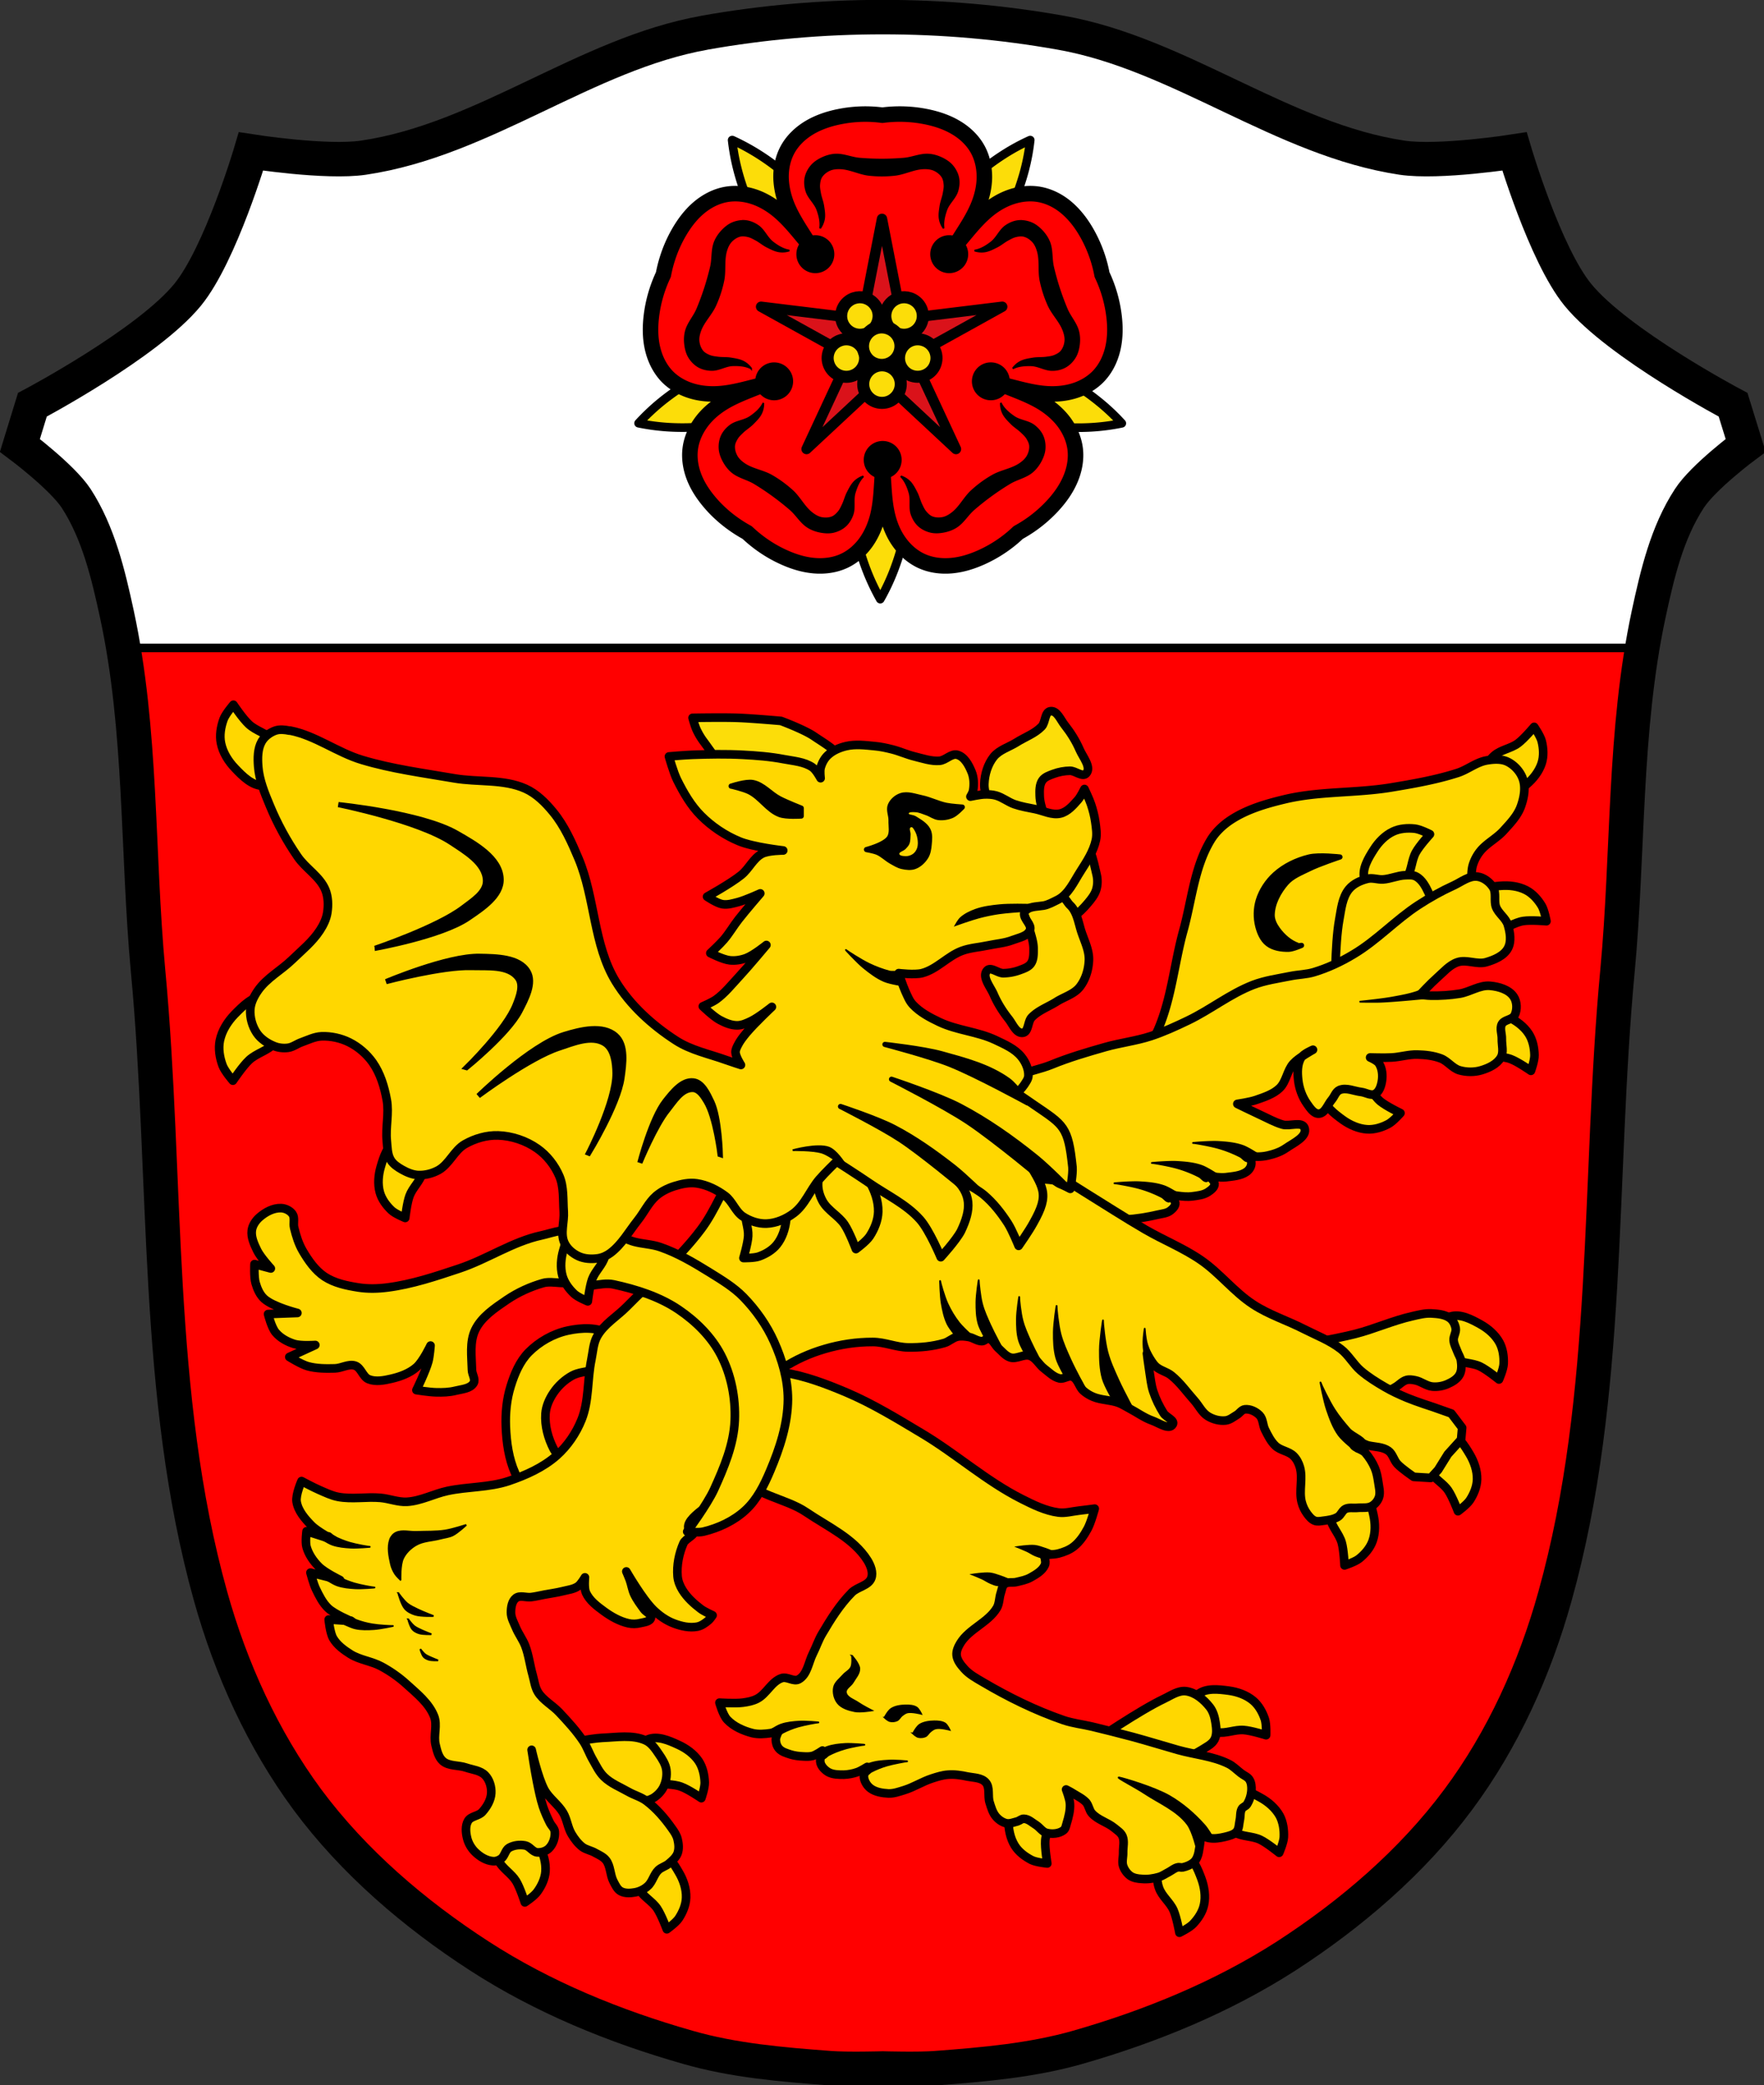 <svg width="512" height="605" xmlns="http://www.w3.org/2000/svg"><rect width="100%" height="100%" fill="#333333" stroke="none"/><g transform="matrix(.5 0 0 .5 0 0)"><path d="M512 9.98s-69.6 1.53-103 9.06c-68.5 15.3-128 62.2-198 72.5-21.6 3.22-65.3-3.62-65.3-3.62s-17.6 59.7-36.8 83.2c-23.3 28.5-90.1 63.8-90.1 63.8l-7.25 23.6s24.5 18.3 32.7 30.8c12.9 19.9 18.6 44 23.6 67.1 14.6 67.6 11.7 138 18.1 207 11.4 121 3.6 246 36.3 363 11.7 41.9 30.3 82.9 56.2 118 26.8 36.1 62.1 66.3 99.8 90.7 36.9 23.9 78.5 40.9 121 53 26.7 7.7 54.7 10 82.3 12.1 10.3.8 30.9.2 30.9.2s20.6.6 30.9-.2c27.7-2.1 55.7-4.5 82.3-12.1 42.2-12.1 83.8-29.1 121-53 37.7-24.4 73-54.6 99.8-90.7 26-34.9 44.5-75.9 56.2-118 32.7-117 24.9-242 36.3-363 6.47-68.9 3.53-139 18.1-207 5-23.2 10.6-47.2 23.6-67.1 8.15-12.6 32.7-30.8 32.7-30.8l-7.3-23.6s-66.8-35.3-90.1-63.8c-19.2-23.5-36.8-83.2-36.8-83.2s-43.7 6.84-65.3 3.62c-69.4-10.4-129-57.2-198-72.5-33.8-7.54-103-9.06-103-9.06" fill="#fff"/><g stroke="#000" stroke-linecap="round" stroke-linejoin="round"><path d="M425 81.3c.65 5.85 1.73 11.7 3.24 17.5 4.35 16.7 12.1 32.5 20.6 47.8 5.88 10.7 12.1 21.2 18.7 31.5l36.5-26.5c-7.79-9.42-15.9-18.6-24.2-27.5-12-12.8-24.6-25.1-39.1-34.3-5.04-3.22-10.3-6.07-15.6-8.5zm173 0c-5.37 2.43-10.6 5.27-15.6 8.5-14.5 9.28-27.2 21.6-39.1 34.3-8.35 8.89-16.4 18.1-24.2 27.5l36.5 26.5c6.55-10.3 12.8-20.8 18.6-31.5 8.43-15.3 16.2-31.2 20.6-47.8 1.51-5.78 2.6-11.6 3.25-17.5zm-136 111c-11.4 4.5-22.6 9.35-33.6 14.5-15.8 7.45-31.4 15.7-44.8 26.6a126.56 126.56 0 0 0-12.9 12.2c5.77 1.19 11.7 1.97 17.6 2.32 17.2 1.01 34.7-1.5 51.8-4.78 12-2.29 23.9-4.95 35.8-7.99l-6.98-21.5zm98 0-13.9 42.9c11.8 3.04 23.8 5.7 35.7 7.99 17.2 3.28 34.7 5.79 51.8 4.78 5.97-.35 11.9-1.13 17.6-2.32-3.97-4.35-8.29-8.45-12.9-12.2-13.3-10.9-28.9-19.2-44.8-26.6-11-5.19-22.2-10-33.6-14.5zm-71.6 52c.77 12.2 1.92 24.4 3.44 36.5 2.19 17.4 5.21 34.8 11.5 50.8 2.18 5.57 4.74 10.9 7.65 16.1 2.92-5.12 5.48-10.5 7.66-16.1 6.26-16 9.28-33.4 11.5-50.8 1.52-12.1 2.67-24.3 3.44-36.5h-22.6z" fill="#fcdd09" stroke-width="5"/><path d="M503 66.2c-5.31-.04-10.6.472-15.8 1.52-6 1.21-11.9 3.15-17.2 6.27-5.26 3.12-9.88 7.46-12.8 12.8-2.65 4.86-3.86 10.4-3.81 16 .1 5.54 1.32 11 3.38 16.2 3.3 8.21 8.52 15.5 13.1 23-5.79-6.72-11.1-13.9-17.9-19.6-4.24-3.54-9.07-6.45-14.3-8.2-5.25-1.75-10.9-2.33-16.4-1.31-6.01 1.13-11.6 4.17-16.2 8.21-4.6 4.04-8.26 9.05-11.3 14.4a76.315 76.315 0 0 0-6.34 14.6c-.97 3.03-1.74 6.13-2.33 9.26-3.65 7.68-6.03 16-7.01 24.4-.7 6.07-.68 12.3.66 18.2 1.34 5.97 4.05 11.7 8.25 16.2 3.8 4.02 8.74 6.89 14 8.56 5.28 1.67 10.9 2.15 16.4 1.78 8.81-.6 17.3-3.32 25.9-5.34-8.16 3.41-16.6 6.2-24.1 10.9-4.69 2.94-8.94 6.63-12.2 11.1s-5.59 9.67-6.3 15.2c-.79 6.07.39 12.3 2.81 17.9s6.05 10.6 10.2 15.2c3.6 3.91 7.6 7.45 11.9 10.5 2.6 1.86 5.3 3.55 8.1 5.08 6.17 5.84 13.3 10.7 21 14.2 5.56 2.55 11.5 4.45 17.6 5.01 6.09.57 12.4-.23 17.9-2.85 5-2.37 9.26-6.18 12.5-10.7 3.21-4.5 5.41-9.69 6.76-15 2.16-8.6 2.19-17.5 2.93-26.4.74 8.85.77 17.8 2.94 26.4 1.35 5.36 3.54 10.6 6.76 15 3.21 4.5 7.47 8.31 12.5 10.7 5.53 2.62 11.8 3.42 17.9 2.85 6.09-.56 12-2.46 17.6-5.01 7.73-3.54 14.9-8.36 21-14.2 2.8-1.53 5.51-3.22 8.1-5.08 4.32-3.09 8.32-6.63 11.9-10.5 4.14-4.5 7.77-9.53 10.2-15.2 2.43-5.62 3.6-11.8 2.82-17.9-.71-5.49-3.02-10.7-6.3-15.2-3.29-4.45-7.55-8.14-12.2-11.1-7.48-4.7-15.9-7.49-24.1-10.9 8.61 2.02 17.1 4.74 25.9 5.34 5.52.37 11.1-.11 16.4-1.78s10.2-4.54 14-8.56c4.2-4.45 6.91-10.2 8.25-16.2 1.34-5.96 1.37-12.2.66-18.2a77.72 77.72 0 0 0-7.01-24.4c-.58-3.13-1.36-6.23-2.32-9.26a78.159 78.159 0 0 0-6.34-14.6c-3-5.33-6.67-10.3-11.3-14.4s-10.2-7.08-16.2-8.21c-5.44-1.02-11.1-.44-16.4 1.31-5.25 1.75-10.1 4.66-14.3 8.2-6.79 5.68-12.1 12.9-17.9 19.6 4.6-7.58 9.82-14.8 13.1-23 2.06-5.14 3.33-10.6 3.38-16.2 0-5.53-1.16-11.1-3.82-16-2.92-5.37-7.54-9.72-12.8-12.8-5.26-3.12-11.2-5.06-17.2-6.27a77.825 77.825 0 0 0-25.4-.869 77.244 77.244 0 0 0-9.53-.652zm.24 122a46.21 46.21 0 0 0 9.29 3.68c3.23-.88 6.34-2.13 9.3-3.68-.57 3.29-.79 6.64-.63 9.98a46.07 46.07 0 0 0 6.37 7.7c-3.3.48-6.56 1.3-9.68 2.48a46.236 46.236 0 0 0-5.36 8.45c-1.48-3-3.27-5.84-5.36-8.45-3.12-1.18-6.37-2-9.68-2.48a46.07 46.07 0 0 0 6.37-7.7c.16-3.34-.1-6.69-.62-9.98z" fill="red" stroke-width="9"/><path d="m512 127-10.7 54.8 10.7 9.87 10.7-9.87zm-70.2 51 48.9 27.1 12.7-7.12-6.07-13.2zm140 0-55.5 6.78-6.07 13.2 12.7 7.12zm-75.6 30.2-14.4 1.69-23.6 50.7 40.9-38.1zm10.7 0-2.85 14.3 40.9 38.1-23.6-50.7z" fill="#da121a" stroke-width="6"/></g><path d="M71.5 376c10.4 61.6 8.59 125 14.4 187 11.4 121 3.6 246 36.3 363 11.7 41.9 30.3 82.9 56.2 118 26.8 36 62.1 66.2 99.8 90.6 36.8 24 78.5 40.9 121 53 26.7 7.7 54.7 10 82.3 12.1 10.3.8 30.9.2 30.9.2s20.6.6 30.9-.2c27.7-2.1 55.7-4.4 82.3-12.1 42.2-12.1 83.8-29 121-53 37.7-24.4 73-54.6 99.8-90.6 26-35 44.5-76 56.2-118 32.7-117 24.9-242 36.3-363 5.85-62.3 3.98-126 14.4-187h-881z" fill="red" stroke="#000" stroke-linejoin="round" stroke-width="5"/><path d="M409 19c-69.1 12.3-128 62.2-198 72.5-21.6 3.22-65.3-3.62-65.3-3.62s-17.6 59.7-36.8 83.2c-23.3 28.5-90.1 63.8-90.1 63.8l-7.25 23.6s24.5 18.3 32.7 30.8c12.9 19.9 18.6 44 23.6 67.1 14.6 67.6 11.7 138 18.1 207 11.4 121 3.6 246 36.3 363 11.7 41.9 30.3 82.9 56.2 118 26.8 36.1 62.1 66.3 99.8 90.7 36.9 23.9 78.5 40.9 121 53 26.7 7.7 54.7 10 82.3 12.1 10.3.8 30.9.2 30.9.2s20.6.6 30.9-.2c27.7-2.1 55.7-4.5 82.3-12.1 42.2-12.1 83.8-29.1 121-53 37.7-24.4 73-54.6 99.8-90.7 26-34.9 44.5-75.9 56.2-118 32.7-117 24.9-242 36.3-363 6.47-68.9 3.53-139 18.1-207 5-23.2 10.6-47.2 23.6-67.1 8.15-12.6 32.7-30.8 32.7-30.8l-7.3-23.6s-66.8-35.3-90.1-63.8c-19.2-23.5-36.8-83.2-36.8-83.2s-43.7 6.84-65.3 3.62c-69.4-10.4-129-60.3-198-72.5-67.8-12.1-139-12.1-207 0z" fill="none" stroke="#000" stroke-width="20"/><g fill="gold" stroke="#000" stroke-linejoin="round" stroke-width="5"><path d="M870 463c5.91.71 11.6-3.88 16.1-7.71 3.89-3.27 7.3-7.57 8.85-12.4 1.31-4.07 1.04-8.67 0-12.8-.76-3.03-4.38-8.28-4.38-8.28s-5.79 6.91-9.39 9.56c-4.17 3.08-9.95 3.69-13.8 7.13-2.19 1.94-4.05 4.47-4.96 7.26-1.12 3.43-1.84 7.54-.34 10.8 1.41 3.1 4.54 6.04 7.92 6.44zM854 520c3.68-4.68 10.9-5.43 16.9-5.94 5.06-.44 10.5.19 15 2.52 3.8 1.96 6.86 5.4 9.06 9.07 1.61 2.68 2.75 8.95 2.75 8.95s-8.98-.8-13.4-.13c-5.14.77-9.65 4.42-14.8 4.74-2.93.18-6.03-.3-8.64-1.63-3.22-1.64-6.64-4.04-7.9-7.42-1.19-3.19-1.06-7.48 1.05-10.2zM858 587c5.52-2.23 12.2.72 17.6 3.22 4.61 2.14 9.03 5.39 11.8 9.66 2.32 3.59 3.27 8.1 3.36 12.4.1 3.12-2.06 9.14-2.06 9.14s-7.4-5.16-11.6-6.77c-4.84-1.88-10.6-.96-15.2-3.26-2.63-1.29-5.08-3.25-6.69-5.71-1.98-3.02-3.75-6.8-3.17-10.4.55-3.36 2.8-7.02 5.96-8.29zM768 636c.76 5.91 6.59 10.3 11.4 13.8 4.12 2.97 9.13 5.23 14.2 5.55 4.26.27 8.66-1.12 12.4-3.13 2.76-1.47 6.96-6.27 6.96-6.27s-8.12-3.92-11.6-6.76c-4.01-3.3-6.01-8.74-10.3-11.7-2.41-1.65-5.32-2.83-8.25-3.03-3.6-.24-7.77.1-10.6 2.32-2.66 2.13-4.74 5.88-4.3 9.25zM842 764c5.67-1.82 12.1 1.59 17.3 4.48 4.44 2.46 8.62 6.03 11.1 10.5 2.05 3.74 2.67 8.31 2.46 12.6-.16 3.12-2.71 8.97-2.71 8.97s-7.01-5.68-11-7.59c-4.69-2.22-10.5-1.71-15-4.34-2.53-1.48-4.84-3.61-6.26-6.18-1.76-3.15-3.26-7.05-2.42-10.6.79-3.31 3.3-6.8 6.53-7.84zm-1.55 67.3c5.81 1.28 9.64 7.47 12.7 12.6 2.6 4.36 4.41 9.55 4.29 14.6-.11 4.27-1.88 8.53-4.21 12.1-1.71 2.62-6.86 6.38-6.86 6.38s-3.2-8.43-5.72-12.1c-2.93-4.28-8.18-6.75-10.7-11.3-1.43-2.55-2.35-5.56-2.29-8.49.1-3.61.74-7.73 3.23-10.3 2.35-2.46 6.28-4.21 9.6-3.48zm-51.3 31.9c5.12 3.03 6.83 10.1 8.13 15.9 1.11 4.96 1.21 10.4-.5 15.2-1.43 4.02-4.44 7.52-7.78 10.2-2.44 1.95-8.51 3.92-8.51 3.92s-.4-9.01-1.64-13.3c-1.45-4.98-5.67-8.97-6.68-14.1-.56-2.87-.5-6.01.47-8.78 1.2-3.4 3.12-7.11 6.3-8.81 3-1.61 7.28-2.04 10.2-.31zM590 1039c-4.38 4-4.57 11.3-4.62 17.2 0 5.1 1.01 10.5 3.68 14.8 2.25 3.7 5.92 6.4 9.74 8.4 2.8 1.4 9.15 2 9.15 2s-1.5-8.9-1.18-13.3c.37-5.2 3.66-10 3.58-15.2-.1-2.9-.77-6-2.3-8.5-1.88-3.1-4.54-6.3-8.01-7.3-3.27-.9-7.54-.4-10 1.9zm97.2 36.5c5.48 2.4 8.11 9.1 10.2 14.7 1.76 4.8 2.59 10.2 1.53 15.2-.89 4.2-3.41 8-6.36 11.1-2.16 2.3-7.91 5.1-7.91 5.1s-1.6-8.9-3.4-13c-2.1-4.8-6.81-8.1-8.48-13.1-.94-2.7-1.29-5.9-.7-8.7.73-3.6 2.15-7.5 5.08-9.6 2.76-2 6.94-3 10.1-1.7zm27.2-36.8c5.67-1.8 12.1 1.6 17.3 4.5 4.44 2.4 8.62 6 11.1 10.4 2.05 3.8 2.67 8.4 2.46 12.6-.16 3.1-2.71 9-2.71 9s-7.01-5.7-11-7.6c-4.69-2.2-10.5-1.7-15-4.3-2.53-1.5-4.84-3.6-6.26-6.2-1.76-3.2-3.26-7.1-2.42-10.6.79-3.3 3.3-6.8 6.53-7.8zm-18.9-55.5c4.62-3.75 11.8-2.89 17.8-2.09 5.03.68 10.2 2.5 14.1 5.76 3.28 2.75 5.51 6.78 6.85 10.8.98 3 .72 9.3.72 9.3s-8.59-2.7-13-3c-5.18-.4-10.4 2.2-15.5 1.3-2.89-.4-5.81-1.6-8.07-3.5-2.78-2.27-5.59-5.36-6.07-8.94-.46-3.37.61-7.53 3.25-9.67zM301 1058c5.74 1.6 9.26 8 12.1 13.2 2.38 4.5 3.93 9.8 3.55 14.9-.32 4.2-2.3 8.4-4.81 11.8-1.83 2.6-7.17 6.1-7.17 6.1s-2.77-8.6-5.1-12.4c-2.72-4.4-7.84-7.2-10.2-11.8-1.31-2.6-2.08-5.7-1.87-8.6.25-3.6 1.12-7.7 3.74-10.2 2.47-2.3 6.48-3.9 9.76-3zm75.1-48.6c5.5-2.3 12.2.6 17.6 3.1 4.63 2.1 9.08 5.3 11.9 9.5 2.36 3.6 3.35 8.1 3.49 12.4.1 3.1-1.97 9.1-1.97 9.1s-7.45-5.1-11.6-6.6c-4.85-1.9-10.6-.9-15.2-3.1-2.64-1.3-5.11-3.3-6.75-5.7-2.01-3-3.82-6.8-3.27-10.3.52-3.4 2.74-7.1 5.88-8.4zm5.41 64.5c5.81 1.3 9.59 7.5 12.6 12.7 2.57 4.3 4.34 9.5 4.18 14.6-.14 4.3-1.93 8.5-4.29 12.1-1.73 2.6-6.91 6.3-6.91 6.3s-3.13-8.4-5.63-12.1c-2.9-4.3-8.14-6.8-10.6-11.4-1.42-2.5-2.32-5.6-2.24-8.5.1-3.6.79-7.7 3.31-10.3 2.37-2.5 6.3-4.2 9.62-3.4z"/><path d="M636 1010s25.5-17.4 39.4-24c4.19-1.97 8.53-5.15 13.1-4.57 5.44.7 10.3 4.84 13.7 9.14 2.02 2.55 2.95 5.92 3.43 9.14.49 3.2.92 6.8-.57 9.7-1.51 2.9-4.91 4.4-7.7 6.2-3.84 2.4-8.02 4.3-12.3 5.8-5.91 2.1-12 5-18.3 4.6-5.11-.4-9.7-3.4-14.3-5.7-5.79-3-16.6-10.3-16.6-10.3z"/><path d="M429 855c7.69 13 26.7 14.1 39.1 22.6 12.4 8.41 27.4 15.1 35.4 27.8 1.9 3.05 3.53 7.18 2.25 10.5-1.66 4.36-8 4.97-11.3 8.28-6.96 7.02-12.3 15.6-17.3 24.1-2.1 3.58-3.39 7.59-5.27 11.3-2.59 5.1-3.24 12.3-8.27 15-2.88 1.55-6.67-1.76-9.79-.75-5.93 1.91-8.78 9.14-14.3 12-2.54 1.32-5.45 1.87-8.28 2.25-4.48.6-13.6 0-13.6 0s2.01 7.22 4.49 9.85c3.8 4.05 9.31 6.45 14.7 7.85 3.41.8 7.06.5 10.5 0 1.69-.3 4.89-1.5 4.89-1.5s-1.88 3.4-1.88 5.2c0 1.9.64 3.9 1.88 5.3 1.67 1.9 4.37 2.6 6.77 3.4 2.3.7 4.74 1 7.15 1.1 1.88.1 3.83.2 5.64-.3 2.05-.6 5.65-3.1 5.65-3.1s-1.79 4.9-1.13 7.2c.63 2.2 2.5 4.1 4.51 5.3 2.66 1.5 5.98 1.5 9.03 1.5 2.69-.1 5.38-.6 7.91-1.5 2.01-.7 5.64-3 5.64-3s-2.12 3.9-1.88 6c.28 2.4 1.8 4.9 3.76 6.4 2.89 2.2 6.89 2.8 10.5 3 3.07.1 6.09-1 9.03-1.9 5.58-1.7 10.6-5 16.2-6.8 3.07-1 6.19-2 9.41-2.2 3.77-.3 7.59.3 11.3 1.1 3.61.7 8.09.6 10.5 3.4 2.63 2.9 1.06 7.9 2.26 11.6.92 2.9 1.76 6 3.76 8.3 1.56 1.8 3.7 3.3 6.02 3.8 2.13.4 4.32-.6 6.4-1.1 1.3-.4 2.41-1.6 3.76-1.5 2.69.1 4.87 2.3 7.15 3.7 2.12 1.4 3.59 3.9 6.02 4.5 3.2.8 7.15.5 9.78-1.5 1.21-.9 1.44-2.7 1.88-4.1 1.11-3.7 2.08-7.5 1.88-11.3-.14-2.9-2.25-8.3-2.25-8.3s2.8 1.4 4.13 2.3c2.61 1.6 5.5 3 7.53 5.2 1.6 1.9 1.76 4.7 3.39 6.4 3.43 3.8 8.84 5.1 12.8 8.3 1.79 1.5 3.96 2.8 4.89 4.9 1.26 2.9.31 6.3.37 9.4.1 2.6-.81 5.4 0 7.9.73 2.2 2.22 4.3 4.14 5.7 1.93 1.3 4.44 1.7 6.78 1.8 3.27.3 6.63-.2 9.78-1.1 2.15-.6 4.03-2 6.02-3 1.64-.9 3.09-2.2 4.89-2.6.97-.3 2.03.2 3.01 0 2.14-.5 4.3-1.3 6.02-2.7.98-.7 1.72-1.8 2.26-3 .92-2 1.13-4.2 1.5-6.4.39-2.2.75-6.7.75-6.7s3.16 1.6 4.89 1.8c2.99.5 6.11 0 9.03-.7 2.4-.6 5.16-1.2 6.78-3 1.53-1.8 1.36-4.5 1.88-6.8.47-2.1.1-4.5 1.13-6.4.65-1.2 2.27-1.5 3.01-2.6 1.58-2.5 2.45-5.4 2.63-8.3.12-2-.1-4.3-1.13-6-1.08-1.8-3.25-2.5-4.89-3.8-2.5-1.9-4.71-4.3-7.53-5.6-8.99-4.4-19.3-5.2-29-7.9-8.79-2.5-17.5-5.2-26.3-7.6-7.87-2.1-15.8-4.1-23.7-6-5.5-1.3-11.2-1.9-16.6-3.74-16.4-5.66-32.1-13.4-47-22.2-3.72-2.19-7.64-4.32-10.5-7.53-2.03-2.25-4.19-4.88-4.51-7.9-.27-2.48.94-5.02 2.25-7.15 5.14-8.29 16.1-11.9 21.1-20.3 1.51-2.58 1.3-5.84 2.26-8.66.62-1.8.76-4.09 2.26-5.26 1.8-1.42 4.55-.6 6.77-1.13 2.82-.68 5.75-1.22 8.28-2.64 3.18-1.78 6.76-3.83 8.27-7.15.58-1.25.27-2.78 0-4.14-.12-.66-.75-1.88-.75-1.88s5.86 0 8.66-.75c3.2-.84 6.43-2.08 9.03-4.14 3.36-2.66 5.84-6.39 7.9-10.2 1.98-3.61 4.14-11.7 4.14-11.7s-6.01.8-9.03 1.13c-4.01.44-8.04 1.65-12 1.13-7.56-.99-14.6-4.48-21.4-7.9-20.6-10.4-38.1-26.2-57.9-38-14.2-8.5-28.4-17.2-43.6-23.7-11.9-5.04-24.1-9.69-36.9-11.7-7.31-1.13-16.6-4.83-22.2 0-7.1 6.13-3.56 18.5-4.14 27.8-.62 10.1-4.44 21.7.75 30.5z"/></g><g stroke="#000"><path d="M613 901c-.85 0-4.12-1.59-6.23-2.26-2.05-.65-4.08-1.49-6.23-1.7-3.29-.32-9.9.71-9.9.71s3.81 1.52 5.66 2.4c1.64.78 3.12 1.89 4.81 2.55 1.36.53 2.78 1.09 4.25 1.13 1.68.1 3.4-.34 4.95-.99 1-.42 2.69-1.84 2.69-1.84zM587 917c-.85 0-4.12-1.59-6.23-2.26-2.05-.65-4.08-1.49-6.23-1.7-3.29-.32-9.9.71-9.9.71s3.81 1.52 5.66 2.4c1.64.78 3.13 1.86 4.81 2.55 1.37.56 2.77 1.22 4.25 1.27 1.69.1 3.4-.45 4.95-1.13.99-.43 2.69-1.84 2.69-1.84zM695 1074s-2.4-11-5.71-15.4c-6.14-8.1-16.2-12.2-24.7-17.8-4.88-3.3-17.3-9.7-15-9.3 2.29.4 20.1 5.6 29.1 10.7 7.65 4.4 14.5 10.3 20.4 16.9 1.93 2.1 4.85 7.1 4.85 7.1l-3.14-.3c-1-.1-2.19-.9-3-.3-1.16.9-.39 2.9-.85 4.3-.49 1.4-2 4.1-2 4.1zM530 1006s2.06-3.9 3.83-5.1c2.43-1.54 5.57-1.91 8.48-1.98 2.12 0 4.46.1 6.25 1.21 1.26.77 2.62 3.67 2.62 3.67s-5.28-1.4-7.87-.8c-1.2.2-2.24 1-3.22 1.8-1.06.8-1.62 2.2-2.83 2.8-1.28.6-2.86.7-4.24.4-1.17-.3-3.03-2-3.03-2zm-16.5-9.27s2.06-3.89 3.83-5.04c2.43-1.58 5.57-1.95 8.48-2.02 2.12 0 4.46.1 6.25 1.21 1.26.81 2.62 3.63 2.62 3.63s-5.28-1.34-7.87-.8c-1.2.25-2.24 1.07-3.22 1.81-1.06.81-1.62 2.26-2.83 2.83-1.28.6-2.86.75-4.24.4-1.17-.29-3.03-2.02-3.03-2.02zm-18.9-35.8s.45 4.5-.45 6.47c-.91 2.01-3.24 3.02-4.68 4.68-1.95 2.25-4.76 4.22-5.35 7.14-.63 3.07.25 6.71 2.23 9.14 2.28 2.81 6.26 3.96 9.81 4.68 3.21.65 9.81-.44 9.81-.44s-5.35-2.75-7.81-4.46c-2.55-1.79-6.72-2.94-7.13-6.02-.31-2.33 2.84-3.76 4.01-5.8 1.48-2.56 3.91-5.07 3.79-8.03-.12-2.83-4.24-7.36-4.24-7.36zm2.2 67.1s5.13-3.6 8.04-4.6c3.41-1.2 7.1-1.5 10.7-1.7 3.68-.3 11.8.4 11 .4s-7.87 1.3-11.7 2.4c-3.09.9-6.12 2.1-8.99 3.6-1.11.6-1.9 2-3.15 2.1-.92 0-1.51-1.1-2.37-1.5-1.15-.4-3.62-.7-3.62-.7zm-24.8-9.7s5.13-3.5 8.04-4.5c3.41-1.2 7.1-1.6 10.7-1.8 3.68-.2 11.8.5 11 .5s-7.87 1.2-11.7 2.4c-3.09.9-6.12 2.1-8.99 3.6-1.11.6-1.9 2-3.15 2-.92.1-1.51-1-2.37-1.4-1.15-.4-3.62-.8-3.62-.8zm-26.7-12.9s5.13-3.6 8.04-4.6c3.41-1.21 7.1-1.53 10.7-1.75 3.68-.21 11.8.48 11 .48s-7.87 1.27-11.7 2.37c-3.09.9-6.12 2.1-8.99 3.6-1.11.6-1.9 2-3.15 2.1-.92 0-1.51-1.1-2.37-1.5-1.15-.4-3.62-.7-3.62-.7z"/></g><g fill="gold" stroke="#000" stroke-width="5"><path d="M335 856c-2.12-6.43-10.4-9.12-13.6-15.1-3.23-6.22-5.23-13.5-4.74-20.5.31-4.38 2.26-8.67 4.74-12.3 2.72-3.99 6.48-7.45 10.7-9.78 3.53-1.93 7.77-2.13 11.7-3.15 3.35-.87 7.58-.13 10.1-2.52 3.17-3.03 4.46-8.28 3.78-12.6-.37-2.39-2.01-4.78-4.1-5.99-6.93-4.02-16.1-3.6-24-1.89-8.46 1.84-16.6 6.44-22.7 12.6-5.18 5.27-8.2 12.5-10.4 19.6-2.38 7.57-3.15 15.7-2.84 23.6.36 9.11 1.67 18.5 5.36 26.8 2.44 5.49 5.36 11.8 10.7 14.5 7.13 3.6 18.1 5.38 24 0 3.29-2.98 2.65-9.03 1.27-13.2z" stroke-linejoin="round"/><path d="M655 625s13.1-17.8 17.4-27.9c7.7-18 9.3-38.1 14.5-56.9 4.89-17.6 6.38-36.8 15.8-52.5 2.93-4.9 7.33-9.01 12.1-12.1 9.19-5.96 20-9.14 30.7-11.7 20.1-4.88 41.3-3.51 61.8-6.87 13-2.15 26.2-4.44 38.8-8.48 5.86-1.88 10.9-6.23 17-7.27 3.99-.68 8.49-.98 12.1.81 4.02 1.98 7.47 5.84 8.89 10.1 1.67 4.99.58 10.8-1.22 15.8-1.97 5.44-6.21 9.84-10.1 14.1-4.08 4.53-9.95 7.32-13.7 12.1a24.228 24.228 0 0 0-4.04 7.67c-1.39 4.53-.35 9.57-1.61 14.1-2.17 7.84-5.22 15.7-10.1 22.2-5.44 7.26-12.8 13.1-20.6 17.8-10.6 6.45-23.3 8.86-34.7 13.7-13.8 5.85-26.8 13.4-40.8 18.6-17.4 6.48-36.2 8.72-53.3 15.8-14.3 5.85-40.8 21.8-40.8 21.8z"/><path d="M792 510c-1.49-5.77 2.29-12 5.49-17 2.71-4.29 6.52-8.25 11.1-10.4 3.85-1.84 8.45-2.18 12.7-1.72 3.11.34 8.79 3.24 8.79 3.24s-6.08 6.66-8.22 10.6c-2.5 4.55-2.33 10.4-5.22 14.7-1.63 2.43-3.89 4.61-6.53 5.88-3.25 1.57-7.23 2.84-10.7 1.79-3.26-.98-6.59-3.69-7.44-6.98z" stroke-linejoin="round"/><path d="M775 577s-.19-29 2.42-43.2c1.12-6.11 1.72-13 5.65-17.8 2.64-3.22 6.86-5.11 10.9-6.06 2.88-.68 5.93.61 8.88.41 4.37-.31 8.55-2.29 12.9-2.43 2.17-.1 4.57-.27 6.46.81 3.25 1.86 5.28 5.5 6.86 8.89 2.64 5.61 5.57 12.2 4.04 18.2-2.32 9.15-11.1 15.6-18.6 21.4-11.7 9.04-39.6 19.8-39.6 19.8z" stroke-linejoin="round"/><path d="M576 635c5.71-11.4 22.4-12.3 34.3-17.1 10.2-4.19 20.8-7.28 31.4-10.3 8.66-2.45 17.7-3.48 26.3-6.28 7.46-2.45 14.6-5.73 21.7-9.14 12.9-6.21 24.3-15.4 37.7-20.6 6.94-2.66 14.4-3.67 21.7-5.14 4.54-.92 9.28-.94 13.7-2.29 7.99-2.42 15.7-6.02 22.8-10.3 13.6-8.05 24.5-20 37.7-28.6 6.57-4.28 13.4-8.13 20.6-11.4 4.43-2.05 8.86-5.73 13.7-5.14 3.67.45 7.18 3.15 9.14 6.28 2.04 3.27.33 7.83 1.71 11.4 1.49 3.84 5.66 6.34 6.86 10.3 1.32 4.37 2.2 9.7 0 13.7-2.39 4.35-7.8 6.6-12.6 7.99-5.3 1.55-11.3-1.76-16.6 0-4.76 1.61-8.21 5.83-12 9.14-3.45 3.01-9.71 9.71-9.71 9.71s4.18.55 6.28.57c5.53.1 11.1-.26 16.6-1.14 6.02-.98 11.6-5.11 17.7-4.57 5.01.44 10.9 2.12 13.7 6.28 2.03 3 2.16 7.6.57 10.8-1.33 2.71-6.03 2.48-7.43 5.14-1.32 2.53.1 5.72 0 8.57-.1 3.62 1.24 7.72-.57 10.8-2.27 3.94-7.07 6.14-11.4 7.43-4.02 1.19-8.54 1.16-12.6 0-4.11-1.19-6.85-5.33-10.8-6.86-4.33-1.65-9.08-2.16-13.7-2.28-4.98-.13-9.87 1.43-14.8 1.71-4.18.24-12.6 0-12.6 0s4.02 1.7 5.14 3.43c1.88 2.92 2.28 6.85 1.71 10.3-.46 2.77-1.49 6.16-4 7.43-2.4 1.21-5.32-.83-7.99-1.15-4.18-.48-8.7-2.79-12.6-1.14-2.24.96-2.97 3.87-4.57 5.71-2.37 2.76-3.79 7.77-7.42 8-2.97.19-5.13-3.29-6.86-5.71-2.82-3.98-4.58-8.86-5.14-13.7-.5-4.39-.61-9.39 1.72-13.1 1.45-2.33 6.85-4.57 6.85-4.57s-8.3 4.55-11.4 8c-3.66 4.04-4.05 10.5-8 14.3-3.69 3.52-8.88 5.17-13.7 6.85-3.49 1.22-10.8 2.28-10.8 2.28s8.72 4.27 13.1 6.29c4.35 1.98 8.55 4.38 13.1 5.71 4.17 1.21 11.4-2.1 12.8 2 1.75 5.03-6.47 8.68-10.8 11.7-3.13 2.16-6.86 3.43-10.6 4.28-4.19.96-7.95.56-7.95.56s-1.87 1.4-1.57 3.15c.37 2.16-.97 4.45-2.76 5.72-3.38 2.37-7.9 2.61-12 3.14-3.68.47-9.99-.77-9.99-.77s3.19 2.53 3.42 4.48c.24 2.02-2.02 3.72-3.71 4.85-2.7 1.82-6.2 2.14-9.42 2.57-4.72.64-13.1-1.14-13.1-1.14s3.11 2.92 3.43 4.86c.29 1.77-1.44 3.46-2.86 4.56-1.97 1.54-4.71 1.72-7.14 2.29-6.18 1.45-12.5 2.45-18.8 2.86-12.1.76-25 3.43-36.3-.86-13.5-5.13-25.9-15.5-33.1-28-7.46-12.9-14.7-30.6-7.99-44z" stroke-linejoin="round"/></g><g stroke="#000"><path d="M830 579s-18.8 1.93-28.2 2.32c-4.19.17-12.6 0-12.6 0s13.1-1.31 19.5-2.51c5.09-.94 10.2-1.82 15.1-3.67 2.67-1.02 7.54-4.06 7.54-4.06s-3.67 2.32-4.25 3.09-1.55 1.16-.97 2.32 1.74 1.35 1.74 1.35zM732 671s-6.79-4.69-10.6-6.04c-4.51-1.59-9.39-2.01-14.2-2.29-4.85-.29-15.6.62-14.6.62s10.4 1.62 15.4 3.13a69.49 69.49 0 0 1 11.9 4.79c1.47.77 2.51 2.68 4.17 2.71 1.22 0 2-1.43 3.13-1.88 1.52-.6 4.79-1.04 4.79-1.04zm-23.9 11.6s-6.79-4.69-10.6-6.04c-4.51-1.59-9.39-2.01-14.2-2.29-4.85-.29-15.6.62-14.6.62s10.4 1.62 15.4 3.13a69.49 69.49 0 0 1 11.9 4.79c1.47.77 2.51 2.68 4.17 2.71 1.22 0 2-1.43 3.13-1.88 1.52-.6 4.79-1.04 4.79-1.04zm-21.7 11.8s-6.79-4.69-10.6-6.04c-4.51-1.59-9.39-2.01-14.2-2.29-4.85-.29-15.6.62-14.6.62s10.4 1.62 15.4 3.13a69.49 69.49 0 0 1 11.9 4.79c1.47.77 2.51 2.68 4.17 2.71 1.22 0 2-1.43 3.13-1.88 1.52-.6 4.79-1.04 4.79-1.04z"/><g stroke-linejoin="round" stroke-width="5"><path d="M625 486c7.92 2.04 9.7 13.7 11.6 21.6.67 2.83.62 5.92-.22 8.7-.89 2.94-2.93 5.46-4.91 7.81-2.51 2.97-5.28 5.93-8.69 7.8-1.97 1.07-4.23 1.75-6.47 1.78-4.74.1-10.3-.15-13.8-3.34-4.06-3.71-5.94-10.1-5.35-15.6.74-6.83 5.92-12.7 10.7-17.6 4.75-4.9 10.6-12.8 17.2-11.2z" fill="gold"/><path d="M597 526c-1.99.26-3.45 1.52-2.59 4.18 1.05 3.22 2.44 6.33 3.35 9.59.96 3.44 2.16 6.91 2.23 10.5 0 3.02.16 6.44-1.56 8.92-1.43 2.05-4.13 2.92-6.47 3.79a28.294 28.294 0 0 1-9.59 1.79c-3.16 0-7.24-3.92-9.36-1.57-3.21 3.55 1.89 9.44 3.79 13.8 2.21 5.12 5.22 9.92 8.69 14.3 2.4 3 4.46 8.56 8.26 8.03 3.39-.47 2.75-6.44 5.12-8.92 3.96-4.12 9.67-6.09 14.5-9.14 4.46-2.82 10.1-4.33 13.4-8.47 3.41-4.32 5.15-10.1 5.35-15.6.2-5.54-2.45-10.8-4.24-16.1-1.85-5.43-2.56-11.9-6.69-15.8-1.94-1.88-2.59-4.51-5.28-4.78-5.4-.55-8.39 4.12-13.8 4.83z" fill="gold"/><path d="M606 487c1.65-1.12 2.91-3.14 3.12-5.13.36-3.36-2.44-6.33-3.35-9.59-.96-3.44-2.16-6.91-2.23-10.5-.1-3.02-.16-6.44 1.56-8.92 1.43-2.05 4.13-2.92 6.47-3.79 3.05-1.13 6.34-1.75 9.59-1.78 3.17 0 7.25 3.91 9.37 1.56 3.2-3.55-1.9-9.44-3.79-13.8-2.21-5.11-5.23-9.91-8.7-14.3-2.39-3-4.45-8.56-8.25-8.03-3.4.47-2.76 6.45-5.13 8.92-3.96 4.12-9.67 6.09-14.5 9.14-4.46 2.82-10.1 4.33-13.4 8.48-3.4 4.32-5.15 10.1-5.35 15.6-.2 5.53 2.45 10.8 4.24 16.1 1.85 5.42 2.57 11.8 6.69 15.8 1.94 1.88 4.89 2.63 7.58 2.9 5.4.54 11.6.36 16.1-2.68z" fill="#fcdd09"/></g></g><g fill="gold" stroke="#000" stroke-width="5"><path d="M336 716c-5.7-4.5-14.7-.59-21.8.95-16.7 3.63-31.4 13.8-47.6 19.2-13.6 4.53-27.4 9.18-41.6 11-5.63.73-11.4.88-17 0-6.76-1.07-13.8-2.51-19.6-6.31-5.39-3.61-9.33-9.23-12.6-14.8-2.45-4.16-3.91-8.87-5.05-13.6-.63-2.57.55-5.7-.95-7.88-1.42-2.05-4.13-3.37-6.62-3.47-4.57-.18-9.19 2.34-12.6 5.36-2.19 1.93-4.03 4.68-4.41 7.57-.53 3.99 1.38 8.05 3.15 11.7 1.92 3.91 7.88 10.4 7.88 10.4l-9.46-2.53s-.39 7.5.63 11c.97 3.35 2.47 6.82 5.05 9.15 5.18 4.67 19.2 8.2 19.2 8.2l-17 .63s1.92 7.78 4.42 10.7c2.72 3.21 6.71 5.38 10.7 6.63 3.92 1.22 12.3.63 12.3.63l-15.1 6.94s6.87 4.29 10.7 5.36c5.08 1.41 10.5 1.4 15.8 1.26 3.93-.11 7.95-2.83 11.7-1.58 3.52 1.19 4.44 6.51 7.89 7.89 4.1 1.64 8.94.67 13.2-.32 5.18-1.19 10.5-3.15 14.5-6.62 3.8-3.28 8.2-12.6 8.2-12.6s-.46 6.18-1.26 9.15c-1.58 5.82-6.94 16.7-6.94 16.7s7.55 1.21 11.4 1.27c3.8.1 7.67 0 11.4-.95 3.66-.9 8.52-1.15 10.4-4.41 1.26-2.21-.9-5.03-.95-7.57-.17-7.81-1.48-16.3 1.89-23.3 3.63-7.58 11.3-12.6 18.3-17.4 6.43-4.35 13.7-7.67 21.1-9.77 6.12-1.73 14.3 2.18 18.9-2.21 4.84-4.65 3.25-13.2 3.15-19.9 0-2.25.5-5.23-1.26-6.62z" stroke-linejoin="round"/><path d="M327 1012c1.43 0 15-3.1 22.6-3.5 8.4-.3 17.5-2 25.2 1.5 3.37 1.5 5.62 4.9 7.72 8 1.92 2.8 3.85 5.8 4.3 9.1.45 3.4-.2 7-1.72 10.1-1.3 2.5-3.49 4.8-6.01 6.3-3.32 1.8-7.35 2.3-11.2 2.5-7.56.5-16.1 1.7-22.6-2.3-9.78-5.9-18.9-28.6-18.9-28.6z"/><path d="M752 781c2.22-.4 23.2-3.98 34.6-6.87 11.2-2.85 21.9-7.75 33.2-10.3 3.65-.83 7.38-1.82 11.1-1.62 3.75.21 7.94.53 10.9 2.83 1.77 1.37 2.87 3.66 3.24 5.86.38 2.3-1.39 4.56-1.21 6.88.17 2.34 1.41 4.47 2.22 6.67.62 1.7 1.77 3.26 2.02 5.05.39 2.75.54 5.86-.81 8.29-1.44 2.6-4.34 4.27-7.08 5.46-2.69 1.16-5.77 1.69-8.69 1.41-3.5-.33-6.46-2.95-9.91-3.64-1.65-.33-3.42-.64-5.05-.2-2.54.69-4.35 2.99-6.67 4.24-4.03 2.18-7.99 6.26-12.5 5.67-8.46-1.11-12.6-11.6-19.8-16.2-6.19-3.97-13.4-6.01-19.8-9.71-1.97-1.14-5.66-3.84-5.66-3.84z" stroke-linejoin="round"/><path d="M428 677c-8.04 11.6-12.7 25.4-21.2 36.6-12.4 16.5-28.5 29.9-42.9 44.6-5.67 5.78-13.2 10.1-17.2 17.2-2.33 4.11-2.48 9.11-3.43 13.7-2.39 11.6-1.3 24-5.73 34.9-3.13 7.75-8.05 15-14.3 20.6-7.92 7.02-18 11.5-28 14.9-11.4 3.81-23.8 3.21-35.5 5.72-7.92 1.7-15.4 5.83-23.5 6.3-5.2.29-10.3-1.85-15.4-2.29-8.18-.7-16.6.96-24.6-.58-3.79-.72-7.33-2.47-10.9-4.01-3.53-1.52-10.3-5.15-10.3-5.15s-3.53 7.96-2.86 12c.87 5.33 4.81 9.87 8.58 13.7 3.51 3.6 12.6 8.33 12.6 8.33l-15.4-4.9s-.84 6.22 0 9.16c1.24 4.32 3.97 8.26 7.15 11.4 3.42 3.43 12.3 7.73 12.3 7.73l-17.2-4.29s1.71 6.45 3.14 9.44c1.91 3.98 3.95 8.12 7.16 11.2 3.66 3.46 13.2 7.44 13.2 7.44l-12.9-.86s.69 7.66 2.58 10.9c2.29 3.9 6.18 6.76 10 9.16 5.48 3.43 12.3 4.07 18 7.15 5.23 2.84 10.2 6.3 14.6 10.3 6.06 5.5 13 11 16 18.6 2.06 5.17-.46 11.2.86 16.6.82 3.4 1.66 7.2 4.29 9.5 3.53 3 9.05 2.2 13.4 3.7 3.8 1.3 8.41 1.6 11.2 4.6 2.47 2.6 3.65 6.7 3.43 10.3-.24 4-2.48 7.8-5.15 10.8-2.17 2.5-6.64 2.4-8.3 5.2-1.71 2.9-1.35 6.8-.57 10 .75 3.1 2.53 6.1 4.86 8.3 2.73 2.6 6.28 4.8 10 5.1 1.69.2 3.49-.4 4.87-1.4 2.12-1.5 2.36-4.9 4.58-6.3 2.72-1.6 6.31-2 9.44-1.4 2.6.5 4.23 3.7 6.86 4 2.4.2 5.15-.6 6.87-2.3 2.45-2.4 3.72-6.3 3.43-9.7-.16-2-2-3.4-2.86-5.2-1.5-3-2.93-6.2-4.01-9.4-1.53-4.7-2.45-9.5-3.43-14.3-1.26-6.2-3.15-18.6-3.15-18.6s3.59 16 7.44 23.2c2.74 5 7.97 8.4 10.9 13.4 2.22 3.8 2.59 8.5 4.86 12.3 1.67 2.8 3.71 5.5 6.29 7.5 2.18 1.6 5.07 2 7.44 3.4 2.21 1.2 4.75 2.3 6.3 4.3 2.64 3.4 2.25 8.4 4.29 12.3 1.12 2.1 2.2 4.6 4.29 5.7 2.44 1.3 5.58 1.1 8.3.6 2.6-.5 5.16-1.7 7.15-3.5 2.86-2.4 3.58-6.8 6.3-9.4 1.69-1.6 4.22-2.2 6.01-3.7 2-1.7 4.23-3.6 5.15-6 .96-2.6.66-5.6 0-8.3-.54-2.2-1.84-4.2-3.15-6-4.21-6-9.07-11.7-14.9-16.1-3.16-2.4-7.13-3.4-10.6-5.4-4.78-2.7-10.1-4.8-14-8.6-2.87-2.8-4.57-6.5-6.58-10-2-3.4-3.25-7.3-5.44-10.6-4.03-6.1-9.03-11.5-14-16.8-3.87-4.15-9.31-6.92-12.3-11.7-1.85-2.97-2.19-6.65-3.15-10-1.59-5.59-2.24-11.5-4.29-16.9-1.41-3.71-3.92-6.92-5.44-10.6-1.19-2.87-2.89-5.76-2.86-8.87 0-2.93.54-6.52 2.86-8.3 2.36-1.8 5.93-.2 8.87-.57 2.6-.32 5.15-.95 7.73-1.43 3.53-.66 7.1-1.12 10.6-2 3.01-.77 6.33-1.08 8.87-2.86 1.78-1.25 4.01-5.15 4.01-5.15s-.63 6.16.57 8.87c2.06 4.62 6.49 7.9 10.6 10.9 4.21 3.05 8.95 5.72 14 6.87 2.26.51 4.69.47 6.94-.1 2.25-.54 5.74-.82 6.22-3.08.44-2.05-2.77-3.17-4.01-4.86-2.07-2.84-4.23-5.69-5.72-8.87-1.23-2.63-1.59-5.58-2.58-8.3-.59-1.65-2-4.86-2-4.86s9.21 16 15.7 22.3c3.43 3.33 7.49 6.22 12 7.9 4.25 1.6 9.04 2.69 13.5 1.83 2.47-.48 4.66-2.09 6.58-3.72.93-.79 2.29-2.86 2.29-2.86s-4.8-2.15-6.87-3.72c-4.03-3.05-7.91-6.58-10.6-10.9-1.5-2.41-2.62-5.19-2.86-8.01-.54-6.47.81-13.2 3.43-19.2 1.27-2.86 7.96-5.25 5.73-7.44-.44-.43-1 1.57-1.43 1.14-7.14-7 12.8-15.4 18.3-23.8 6.37-9.51 12.9-19.1 17.2-29.8 4.12-10.4 2.05-23 7.72-32.6 2.23-3.78 6.07-6.45 9.73-8.87 7.61-5.04 16.1-8.86 24.9-11.4 8.97-2.64 18.4-4.05 27.8-4.01 6.85 0 13.5 3.04 20.3 3.15 7.11.12 14.4-.58 21.2-2.57 2.72-.8 4.89-3.1 7.66-3.69 2.11-.45 4.35-.16 6.47.2 2.65.45 5 2.47 7.68 2.43 1.43 0 2.66-1.74 4.04-1.42 2.51.57 3.53 3.76 5.46 5.46 2.24 1.97 4.22 4.62 7.08 5.46 3.64 1.06 7.73-2.21 11.3-1.01 3.44 1.14 5.21 5.07 8.09 7.28 2.87 2.19 5.58 5.07 9.1 5.86 2.46.55 5.16-1.97 7.48-1.01 3.16 1.29 3.74 5.8 6.27 8.09 1.71 1.54 3.74 2.76 5.86 3.64 4.61 1.91 9.88 1.71 14.6 3.43 2.21.82 4.18 2.15 6.27 3.24 4.46 2.33 8.59 5.42 13.3 7.08 3.82 1.33 9.86 5.7 11.9 2.22 1.42-2.38-3.77-4.12-5.26-6.47-2.51-3.97-4.6-8.26-6.06-12.7-1.23-3.78-1.58-7.8-2.22-11.7-.56-3.42-1.42-10.3-1.42-10.3s2.86 5.43 5.05 7.48c2.57 2.39 6.37 3.07 9.1 5.26 5.14 4.12 8.97 9.64 13.4 14.6 2.67 3 4.45 7.02 7.88 9.1 3.02 1.83 6.8 2.84 10.3 2.43 2.4-.28 4.4-2 6.47-3.23 1.62-.97 2.77-3.02 4.65-3.24 3.03-.34 6.35 1.26 8.49 3.44 2.12 2.16 1.86 5.79 3.24 8.49 1.67 3.3 3.35 6.77 6.06 9.3 2.93 2.74 7.67 3.03 10.5 5.86 1.75 1.75 2.95 4.09 3.64 6.47 1.87 6.48-.63 13.7 1.01 20.2.61 2.46 1.73 4.84 3.23 6.87 1.19 1.62 2.58 3.33 4.45 4.04 1.51.59 3.25.21 4.85 0 2.9-.37 5.97-.74 8.49-2.22 1.85-1.09 2.52-3.72 4.45-4.65 2.07-1 4.59-.37 6.88-.61 2.76-.29 5.84.32 8.28-1.01 1.94-1.04 3.54-2.97 4.25-5.05.97-2.87 0-6.09-.4-9.1-.41-2.74-.94-5.53-2.02-8.09-1.35-3.14-3.23-6.1-5.46-8.69-1.97-2.28-8.17-3.14-6.88-5.86 1.27-2.66 5.82.97 8.7 1.62 3.87.86 8.27.74 11.5 3.03 2.54 1.78 3.14 5.41 5.26 7.68 2.75 2.94 9.5 7.48 9.5 7.48l9.9.6 4.25-4.65 5.66-9.1 7.68-8.49.61-6.87-6.27-8.26-10.3-3.64s-10.4-3.36-15.4-5.46c-4.43-1.85-8.8-3.86-12.9-6.26-4.87-2.82-9.7-5.83-14-9.51-4.3-3.71-7.05-9.05-11.5-12.5-6.46-5.04-14.3-7.99-21.6-11.7-9.66-4.94-20.2-8.24-29.3-14.2-11.1-7.21-19.4-18.2-30.3-25.7-10.1-6.98-21.7-11.6-32.4-17.8-12-6.98-23.6-14.5-35.4-21.8-17.2-10.7-33.9-22.2-51.6-32.1-24-13.5-47-30.8-73.8-37.2-10.2-2.42-22-4.51-31.4 0-11.7 5.6-16.4 20.2-24.6 30.3-6.65 8.13-14.1 15.7-20 24.3z" stroke-linecap="round" stroke-linejoin="round"/></g><g stroke="#000"><path d="M244 957s.86 3.26 1.96 4.47c.75.83 1.86 1.35 2.95 1.68 1.72.52 5.4.4 5.4.4s-3.04-1.14-4.5-1.84c-1.1-.52-2.25-1-3.19-1.75-1.04-.83-2.62-2.96-2.62-2.96zm-7.06-17.3s1.12 4.31 2.56 5.91c.99 1.1 2.43 1.78 3.85 2.22 2.25.69 7.06.53 7.06.53s-3.97-1.51-5.88-2.43c-1.43-.69-2.93-1.33-4.17-2.32-1.35-1.09-3.42-3.91-3.42-3.91zm-5.73-15.2s1.71 6.62 3.89 9.09c1.49 1.69 3.69 2.74 5.84 3.41 3.42 1.06 10.7.81 10.7.81s-6.03-2.31-8.93-3.73c-2.18-1.07-4.46-2.04-6.33-3.57-2.05-1.68-5.19-6.01-5.19-6.01zm1.29-7.79s-.31-8.59 1.46-12.3c1.53-3.26 4.36-5.97 7.46-7.79 4.25-2.5 9.53-2.47 14.3-3.74 2.38-.63 4.93-.85 7.14-1.94 2.93-1.46 7.79-6.01 7.79-6.01s-8.02 2.59-12.2 3.24c-5.45.85-11 .57-16.6.81-4 .18-8.4-1.24-12 .49-1.56.75-2.83 2.27-3.41 3.9-1.6 4.48-.55 9.63.49 14.3.45 2.01 1.32 3.94 2.43 5.68.83 1.29 3.09 3.41 3.09 3.41zm-34.8 24.7s5.52 2.9 8.53 3.56c3.54.78 7.25.65 10.9.42 3.67-.23 11.7-1.9 10.9-1.81-.79.1-7.96-.25-11.9-.93-3.19-.54-6.34-1.37-9.36-2.51-1.18-.44-2.14-1.78-3.38-1.65-.92.1-1.37 1.26-2.18 1.7-1.08.59-3.5 1.22-3.5 1.22zm-10.1-26s5.13 3.55 8.04 4.57c3.41 1.21 7.1 1.53 10.7 1.74 3.68.22 11.8-.47 11-.47s-7.87-1.23-11.7-2.37c-3.09-.93-6.12-2.13-8.99-3.63-1.11-.57-1.9-2.02-3.15-2.05-.92 0-1.51 1.09-2.37 1.42-1.15.46-3.62.79-3.62.79zm-2.73-23.6s5.13 3.55 8.04 4.57c3.41 1.21 7.1 1.53 10.7 1.74 3.68.22 11.8-.47 11-.47s-7.87-1.23-11.7-2.37c-3.09-.93-6.12-2.13-8.99-3.63-1.11-.57-1.9-2.02-3.15-2.05-.92 0-1.51 1.09-2.37 1.42-1.15.46-3.62.79-3.62.79zM787 842s-7.29-5.54-9.95-9.18c-3.15-4.32-5-9.5-6.75-14.6-1.77-5.14-4.04-17-3.72-15.9.31 1.12 4.88 10.7 8.03 15.6 2.56 4.03 5.64 7.72 8.76 11.3 2.76 3.2 10.9 5.5 8.79 9.14-1 1.69-4.2-2.82-5.69-1.55-1.29 1.1.53 5.04.53 5.04zM667 791s-2.03-3.54-2.56-5.5c-.62-2.3-.68-4.75-.67-7.15 0-2.43.78-7.78.74-7.26 0 .52.4 5.26 1.03 7.8.59 2.41 1.61 4.69 2.58 6.96 1.26 2.93 4.21 8.58 4.21 8.58s-2.32-2.41-3.78-3.11c-.48-.23-1.55-.32-1.55-.32zm-20.6 21.9s-5-8.28-6.3-12.9c-1.52-5.39-1.65-11.1-1.63-16.7 0-5.7 1.9-18.2 1.83-17-.1 1.22.96 12.3 2.51 18.2 1.47 5.64 3.96 11 6.36 16.3 3.09 6.86 10.3 20.1 10.3 20.1s-5.71-5.64-9.29-7.27c-1.18-.54-3.82-.75-3.82-.75zm-27.6-13.3s-4.46-7.41-5.62-11.5c-1.36-4.83-1.48-9.96-1.45-15 0-5.1 1.69-16.3 1.62-15.2-.1 1.09.87 11 2.25 16.3 1.31 5.05 3.53 9.83 5.67 14.6 2.76 6.15 9.23 18 9.23 18s-5.1-5.05-8.29-6.51c-1.05-.49-3.41-.67-3.41-.67zm-22.6-12.1s-3.72-6.18-4.69-9.61c-1.14-4.03-1.23-8.32-1.21-12.5 0-4.25 1.41-13.6 1.35-12.7-.1.91.72 9.2 1.88 13.6 1.09 4.21 2.94 8.2 4.73 12.2 2.31 5.13 7.7 15 7.7 15s-4.25-4.21-6.91-5.43c-.88-.41-2.85-.56-2.85-.56zm-23.5-9.72s-3.72-6.18-4.69-9.61c-1.14-4.03-1.23-8.32-1.21-12.5 0-4.25 1.41-13.6 1.35-12.7 0 .91.72 9.2 1.88 13.6 1.09 4.21 2.94 8.2 4.73 12.2 2.31 5.13 7.7 15 7.7 15s-4.25-4.21-6.91-5.43c-.88-.41-2.85-.56-2.85-.56zm-16.4-.82s-4.74-5.44-6.3-8.65c-1.82-3.77-2.66-7.97-3.37-12.1-.72-4.2-.98-13.6-.88-12.8.1.91 2.31 8.94 4.22 13.1 1.81 3.96 4.07 7.76 6.79 11.2 3.19 3.99 11 10.6 11 10.6s-6.66-5.49-10.1-4.23c-.99.37-1.41 2.81-1.41 2.81z"/><g stroke-linejoin="round" stroke-width="5"><path d="M332 744c6.1 5.23 16.2-.36 24.1 1.34 13.2 2.86 26.7 7.12 37.9 14.7 9.93 6.72 19 15.7 24.5 26.3 5.96 11.5 8.56 25 8.03 37.9-.58 14-6.23 27.4-12 40.1-4.03 8.82-15.6 24.5-15.6 24.5s6.33.73 9.36 0c8.93-2.14 17.8-6.29 24.5-12.5 6.6-6.04 10.8-14.5 14.3-22.8 5.56-13.1 10.2-27.2 10.3-41.5 0-11.5-3.36-23-8.03-33.4-4.27-9.57-10.5-18.4-17.8-25.9-5.64-5.79-12.7-10-19.6-14.3-9.11-5.62-18.4-11.2-28.6-14.7-4.86-1.72-10.2-1.78-15.2-3.12-3.63-.98-6.99-2.97-10.7-3.57-4.55-.74-9.24.43-13.8 0-3.16-.3-6.58-3.33-9.36-1.78-4.32 2.39-4.96 8.9-5.35 13.8-.41 5-.69 11.5 3.12 14.7z" fill="gold"/><path d="M454 691c3.71 4.43 3.01 11.5 2.33 17.3-.57 4.93-2.23 10-5.33 13.9-2.6 3.26-6.46 5.53-10.4 6.94-2.85 1.02-9.03.91-9.03.91s2.52-8.44 2.75-12.8c.28-5.06-2.3-10.1-1.59-15.1.4-2.84 1.46-5.71 3.24-7.96 2.18-2.76 5.12-5.57 8.58-6.13 3.25-.53 7.3.43 9.42 2.95zm-118 19.4c-5.16 2.61-7.3 9.38-8.95 15-1.41 4.76-1.89 10.1-.58 14.9 1.11 4.02 3.77 7.63 6.81 10.5 2.21 2.07 7.94 4.39 7.94 4.39s1.01-8.75 2.51-12.8c1.74-4.76 6.08-8.36 7.41-13.2.74-2.77.9-5.83.15-8.59-.91-3.4-2.51-7.15-5.47-9.02-2.79-1.77-6.88-2.48-9.82-.99zM230 662c-5.16 2.61-7.3 9.38-8.95 15-1.41 4.76-1.89 10.1-.58 14.9 1.11 4.02 3.77 7.63 6.81 10.5 2.21 2.07 7.94 4.39 7.94 4.39s1.01-8.75 2.51-12.8c1.74-4.76 6.08-8.36 7.41-13.2.74-2.77.9-5.83.15-8.59-.91-3.4-2.51-7.15-5.47-9.02-2.79-1.77-6.88-2.48-9.82-.99zm-77.1-206c-6.48.1-12.1-5.56-16.5-10.2-3.83-3.99-7.01-9.04-8.12-14.5-.93-4.55-.1-9.5 1.5-13.9 1.17-3.18 5.72-8.43 5.72-8.43s5.45 8.16 9.02 11.4c4.16 3.82 10.3 5.16 14.1 9.34 2.14 2.35 3.85 5.31 4.51 8.43.81 3.84 1.1 8.37-.9 11.8-1.9 3.18-5.63 5.99-9.33 6.02zm.64 122c-6.8-.1-12.6 5.82-17.4 10.7-4.01 4.18-7.35 9.47-8.51 15.1-.98 4.77-.11 9.95 1.57 14.5 1.23 3.34 5.99 8.83 5.99 8.83s5.72-8.54 9.47-12c4.36-4 10.8-5.41 14.8-9.78 2.25-2.47 4.04-5.56 4.73-8.83.85-4.02 1.16-8.77-.95-12.3-1.98-3.33-5.9-6.27-9.77-6.31z" fill="gold"/><path d="M425 448c-7.24-3.52-11.7-11.2-16.5-17.6a38.83 38.83 0 0 1-4.23-7.13c-.98-2.14-2.23-6.69-2.23-6.69s17.6-.32 26.3 0c8.34.3 25 1.78 25 1.78s13.4 4.95 19.2 8.92c7.04 4.8 15.9 9.52 18.5 17.6 1.29 3.95.84 9.47-2.23 12.3-5.13 4.67-13.9 2.91-20.7 1.79-7.36-1.21-13.3-7.08-20.5-8.92-7.3-1.86-15.8 1.29-22.5-2.01z" fill="#fcdd09"/><path d="M490 671c6.8 1.55 11.3 8.87 14.8 14.9 3.03 5.16 5.15 11.3 5.01 17.3-.13 5.03-2.2 10-4.93 14.2-2 3.07-8.02 7.46-8.02 7.46s-3.73-9.96-6.68-14.3c-3.43-5.06-9.57-8.02-12.6-13.4-1.68-3.02-2.75-6.56-2.68-10 .1-4.25.86-9.1 3.78-12.2 2.75-2.88 7.34-4.91 11.2-4.02z" fill="gold"/><path d="M168 424c-2.68-.53-5.62-.9-8.2 0-3.17 1.12-6.21 3.39-7.88 6.31-2.4 4.21-2.4 9.57-2.04 14.4.58 7.91 3.73 15.5 6.77 22.8 4.3 10.4 9.77 20.4 16.1 29.6 4.7 6.91 12.9 11.5 16.1 19.2 1.71 4.15 1.84 8.98 1.14 13.4-.58 3.65-2.28 7.13-4.29 10.2-4.26 6.55-10.5 11.6-16.1 17-6.39 6.25-14.8 10.6-19.9 18-2.27 3.25-4.2 7.08-4.42 11-.25 4.69 1.14 9.69 3.79 13.6 2.37 3.47 6.19 6 10.1 7.57 2.51 1.01 5.38 1.33 8.07.97 2.75-.38 5.08-2.25 7.7-3.18 3.82-1.35 7.61-3.31 11.7-3.47 5.48-.21 11.2 1.03 16.1 3.47 5.34 2.66 10.1 6.78 13.6 11.7 4.44 6.35 6.81 14.1 8.2 21.8 1.41 7.76-.78 15.8 0 23.7.37 3.73.31 7.8 2.2 11 1.47 2.5 4.1 4.24 6.63 5.67 2.89 1.64 6.14 3.02 9.46 3.16 4 .16 8.17-.9 11.7-2.84 6.3-3.5 9.18-11.6 15.4-15.1 5.77-3.27 12.6-5.26 19.2-5.05 7.97.26 16.2 3.01 22.7 7.57 5.64 3.93 10.2 9.75 12.9 16.1 2.68 6.34 2.04 13.6 2.52 20.5.42 5.98-2.08 12.5.32 18 1.51 3.48 4.76 6.28 8.2 7.89s7.58 1.83 11.4 1.26c2.61-.39 5.14-1.57 7.25-3.15 6.57-4.93 10.7-12.5 15.8-18.9 3.69-4.64 6.22-10.3 10.7-14.2 3.02-2.58 6.72-4.41 10.5-5.61 4.2-1.34 8.77-2.29 13.1-1.64 5.91.87 11.6 3.7 16.4 7.25 4.25 3.14 5.96 9.11 10.4 12 3.97 2.56 8.85 4.26 13.6 4.1 5.62-.2 11.3-2.63 15.8-6 6.55-4.9 9.5-13.3 14.8-19.6 3.14-3.67 10.1-10.4 10.1-10.4s12.9 8.27 19.2 12.6c9.92 6.82 21.3 12.1 29.3 21.1 5.49 6.2 12 21.8 12 21.8s8.72-9.49 11.7-15.1c6.05-12.7 6.52-21.7-4.42-31.5 0 0 12.4 6 17.7 10.4 5.48 4.61 10 10.4 13.9 16.4 2.65 4.11 6.31 13.2 6.31 13.2s6.04-8.61 8.51-13.2c9.97-17.6 5.77-20.2-4.5-38.3 0 0 17.2 14.6 20 15.6 2.08.75 5.99 2.84 5.99 2.84s1.6-8.4 1.26-12.6c-2.5-23.7-5-24.3-22.1-36-3.34-2.34-10.1-6.94-10.1-6.94s2.97-2.98 4.1-4.73c1.08-1.66 2.44-3.39 2.53-5.36.16-3.92-1.65-7.98-4.1-11-3.76-4.69-9.71-7.21-15.1-9.78-10.3-4.86-22.2-5.52-32.5-10.4-5.55-2.64-11.2-5.59-15.4-10.1-2.06-2.2-3.16-5.14-4.42-7.88-1.53-3.36-3.78-10.4-3.78-10.4s9.19 1.15 13.6 0c8.52-2.23 14.8-9.84 23-12.9 4.83-1.81 10.1-2.08 15.1-3.15 4.84-1.03 9.89-1.37 14.5-3.16 3.6-1.39 8.68-2.19 10-5.81 1.17-3.17-3.7-6.22-3.35-9.59.21-1.99.22-1.17 1.77-2.43 2.11-1.7 6.76-1.69 9.44-2.14 2.75-.46 5.45-2.03 7.97-3.24 6.5-3.11 9.69-10.8 13.6-16.8 3.58-5.63 7.41-11.4 8.83-18 .73-3.39.15-6.97-.32-10.4-.48-3.53-1.39-7.02-2.52-10.4-1.01-3.04-3.79-8.83-3.79-8.83s-2.16 4.47-3.78 6.3c-2.83 3.2-5.95 6.84-10.1 7.89-4.86 1.22-9.91-1.53-14.8-2.53-4.02-.81-8.11-1.48-12-2.83-3.73-1.31-6.91-4-10.7-5.05-2.14-.59-4.41-.7-6.62-.63-2.77.1-8.2 1.26-8.2 1.26s1.36-2.22 1.57-3.47c.63-3.64.47-7.63-.94-11-1.63-3.93-4.11-8.62-8.2-9.78-3.52-.99-6.76 3.2-10.4 3.47-4.9.37-9.74-1.36-14.5-2.52-4.39-1.08-8.54-3-12.9-4.1-3.32-.84-6.68-1.58-10.1-1.89-5.55-.52-11.3-1.28-16.7 0-3.89.91-7.83 2.6-10.7 5.36-2.01 1.91-3.39 4.56-4.1 7.25-.51 1.93 0 5.99 0 5.99s-2.56-4.82-4.73-6.31c-4.77-3.27-11-3.63-16.7-4.73-7.79-1.5-15.7-2.1-23.7-2.52-9.76-.52-19.6-.34-29.3 0-4.53.16-13.6.95-13.6.95s2.6 9.27 4.73 13.6c3.72 7.46 7.99 14.9 13.9 20.8 6.26 6.28 13.9 11.4 22.1 14.8 8.02 3.38 25.6 5.36 25.6 5.36s-8.62 0-12.3 1.89c-5.09 2.62-7.54 8.69-12 12.3-6.09 4.94-19.9 12.6-19.9 12.6s5.68 3.87 8.96 4.4c3 .48 6.08-.48 9.02-1.24 4.48-1.17 12.9-5.05 12.9-5.05s-8.58 9.96-12.6 15.1c-2.96 3.79-5.38 8.01-8.51 11.7-2.42 2.82-7.88 7.88-7.88 7.88s7.28 3.73 11.3 4.16c3.19.35 6.53-.2 9.54-1.32 4.35-1.62 11.7-7.57 11.7-7.57s-10.5 12.6-16.1 18.6c-4.15 4.46-8.01 9.32-12.9 12.9-2.39 1.75-7.89 4.1-7.89 4.1s6.09 5.91 9.78 7.88c3.11 1.66 6.57 3.15 10.1 3.16 2.86 0 5.63-1.28 8.2-2.53 4.36-2.1 12-8.2 12-8.2s-10.3 9.7-14.8 15.1c-1.88 2.27-3.75 4.61-5.05 7.26-.62 1.28-1.34 2.67-1.26 4.1.15 2.63 3.15 7.25 3.15 7.25s-5.7-1.82-8.51-2.84c-9.86-3.55-20.5-5.67-29.3-11.4-13.7-8.86-26.5-20.4-35-34.4-12.8-21.1-11.9-48.2-21.4-71-3.98-9.5-8.3-19.2-14.8-27.1-4.44-5.43-9.69-10.7-16.1-13.6-12.7-5.7-27.6-3.63-41.3-5.99-18-3.1-36.2-5.46-53.6-10.7-14.4-4.33-26.9-14.1-41.6-17z" fill="gold"/></g></g><g stroke="#000"><path d="M418 670s-2.61-21.7-8.11-30.7c-1.81-2.99-4.25-6.97-7.75-7.05-6.27-.16-10.6 7.11-14.5 12-7.29 8.9-16.2 30.5-16.2 30.5s6.62-25.7 14.6-35.8c4.18-5.27 9.79-12.5 16.5-11.7 5.37.63 8.36 7.32 10.7 12.2 4.38 9.34 4.91 30.6 4.91 30.6zm-76.4-.87s15.6-30.1 15.4-46.4c-.1-6.05-1.02-13.8-6.14-17.1-7.49-4.73-18-.12-26.4 2.63-17.2 5.65-46.8 27.7-46.8 27.7s30.3-29.6 49.8-35.6c9.6-2.98 22.6-6.12 30.1.53 6.24 5.51 4.65 16.5 3.49 24.7-2.2 15.7-19.3 43.6-19.3 43.6zm-70.9-49.6s22.8-22.2 28.4-36.6c1.86-4.73 4.29-11.1 1.3-15.2-5.37-7.4-17.6-5.93-26.7-6.23-16.8-.56-49.6 8.16-49.6 8.16s35.6-15.1 54.3-14.7c9.8.17 23.1.29 28.1 8.7 4.02 6.77-1.06 16.2-4.69 23.2-6.94 13.3-31 32.7-31 32.7zm-53-69.2s36.2-12.2 51.1-23.6c5.38-4.14 13.2-8.88 13-15.7-.22-9.97-11.8-16.7-20.1-22.2-19.2-12.6-65.3-21.9-65.3-21.9s48.4 4.84 68.8 16.6c10.7 6.12 25.3 14.3 25.7 26.6.34 9.92-11 17.2-19.2 22.8-15.7 10.6-54.1 17.4-54.1 17.4z" stroke-linecap="round" stroke-width="3"/><path d="M486 674s-5.52-4.04-8.73-5.06c-5.47-1.72-17.1-1.47-17.1-1.47s14.4-4 21-1.48c4.29 1.65 8.78 8.59 9.56 9.95 1.3 2.28-4.67-1.94-4.67-1.94zM525 572s-8.08-1.11-11.8-2.69c-4.36-1.86-8.2-4.81-11.9-7.8-3.74-3.04-11-10.9-10.2-10.2.76.69 8.67 5.77 13.3 8.02 3.81 1.83 7.79 3.35 11.9 4.44 1.58.42 3.62-.28 4.85.81.9.79.5 2.37 1.03 3.45.7 1.46 2.8 3.97 2.8 3.97zM597 525s-11.3-.28-16.8.3c-4.69.48-9.45 1.06-13.9 2.66-3.06 1.11-6.13 2.56-8.57 4.73-1.26 1.12-2.95 4.13-2.95 4.13s8.98-3.21 13.6-4.43c3.79-1 7.65-1.79 11.5-2.36 4.21-.63 12.7-1.19 12.7-1.19h1.78z"/><path d="M503 493s10.4-2.63 13.2-6.69c1.94-2.82.95-6.81 1.05-10.2.1-2.93-1.55-6.08-.42-8.78 1.08-2.6 3.59-4.77 6.27-5.64 3.79-1.24 8 .45 11.9 1.25 4.85 1 9.35 3.38 14.2 4.39 3.09.64 9.4 1.04 9.4 1.04s-3.55 3.78-5.85 4.81c-2.44 1.1-5.28 1.56-7.94 1.25-2.39-.27-4.41-1.93-6.69-2.71-2.19-.75-4.37-1.8-6.69-1.88-1.7-.1-3.87-.23-5.02 1.04-.46.52-.56 1.49-.2 2.09.88 1.51 3.32 1.16 4.8 2.09 2.89 1.82 6.2 3.65 7.73 6.69 1.26 2.5.89 5.58.63 8.36-.22 2.44-.59 5.02-1.88 7.1-1.51 2.43-3.8 4.64-6.48 5.64-2.28.86-4.93.53-7.31 0-2.25-.49-4.26-1.8-6.27-2.92-2.77-1.55-5.04-3.94-7.94-5.22-2.04-.91-6.48-1.68-6.48-1.68zm93.4 147s-29.4-16.1-44.9-22.3c-12.2-4.88-37.8-11.6-37.8-11.6s22.2 2.44 32.9 5.41c13.4 3.71 27.3 7.31 38.6 15.4 4.67 3.34 11.2 13.1 11.2 13.1zm9.72 45.4s-28.8-24.1-44.5-34.5c-14-9.28-44.1-24.6-44.1-24.6s27 8.96 39.6 15.5c15.7 8.21 30.3 18.5 44.1 29.6 7.13 5.68 19.9 18.7 19.9 18.7s-5.11-2.99-7.92-3.82c-2.28-.67-7.07-.9-7.07-.9zm-48.7 2.82s-22.6-18.8-34.9-26.9c-11-7.25-34.6-19.2-34.6-19.2s21.2 6.99 31 12.1c12.3 6.4 23.7 14.5 34.6 23 6.39 5.01 18 16.4 18 16.4s-5.69-4.31-9.04-5.3c-1.63-.48-5.1-.21-5.1-.21zm-133-232s8.52-2.91 12.7-2.09c5.93 1.15 10.1 6.63 15.5 9.4 4.04 2.1 12.5 5.44 12.5 5.44v4.59s-8.61.62-12.5-.83c-6.86-2.54-11-9.83-17.6-13.2-3.31-1.7-10.6-3.34-10.6-3.34zm329 92.4c-4.71-1.64-8.77-5.27-11.7-9.29-1.78-2.44-3.31-5.45-3.23-8.48.18-6.7 3.74-13.3 8.15-18.4 3.45-3.96 8.7-5.94 13.4-8.27 5.69-2.83 17.8-6.85 17.8-6.85s-12.1-1.41-17.9 0c-7.2 1.73-14.3 5.13-19.8 10.1-4.42 4-7.95 9.33-9.69 15-1.47 4.77-1.56 10.1-.34 15 .96 3.82 2.68 7.9 5.81 10.3 3.32 2.56 7.97 3.25 12.2 3.16 2.59-.1 7.42-2.26 7.42-2.26s-1.39.22-2.02 0" stroke-linejoin="round" stroke-width="3"/></g><path d="M528 480c-.84 1.13.14 2.81.1 4.21-.1 1.81 0 3.73-.69 5.4-.44 1.06-1.31 1.88-2.09 2.72-1.14 1.23-4.06 1.69-3.76 3.34.28 1.54 2.82 1.64 4.39 1.67 1.54 0 3.15-.54 4.39-1.46 1.16-.86 2.04-2.18 2.5-3.55.63-1.85.53-3.93.21-5.85s-1.03-3.81-2.09-5.43c-.37-.58-.79-1.29-1.46-1.47-.49-.12-1.16 0-1.46.42z" fill="gold" stroke="#000"/><g stroke="#000"><path d="M486 89.7c-.3 0-.59 0-.89.01-2.61.108-5.22.841-7.6 1.93-2.37 1.09-4.69 2.53-6.39 4.5-1.71 1.97-3.02 4.42-3.54 6.97s-.25 5.3.51 7.78c1.25 4.06 5.04 6.97 6.43 11 1.18 3.36 2.1 7.01 1.52 10.6 1.14-1.57 1.93-3.41 2.27-5.3.45-2.51 0-5.12-.4-7.65-.38-2.54-1.43-4.95-1.87-7.48-.28-1.59-.63-3.21-.5-4.82.13-1.59.39-3.29 1.25-4.64 1.12-1.74 2.89-3.11 4.78-3.96 1.9-.857 4.1-1.03 6.19-.957 5.69.2 11 3.15 16.6 3.79 5.01.56 10.1.56 15.1 0 5.65-.64 11-3.59 16.6-3.79 2.09-.07 4.3.1 6.2.957 1.89.849 3.66 2.22 4.77 3.96.87 1.35 1.13 3.05 1.26 4.64.13 1.61-.22 3.23-.5 4.82-.44 2.53-1.49 4.94-1.87 7.48-.38 2.53-.85 5.14-.4 7.65.34 1.89 1.13 3.73 2.27 5.3-.58-3.58.34-7.23 1.51-10.6 1.4-4.01 5.19-6.92 6.44-11 .76-2.48 1.03-5.23.51-7.78s-1.84-5-3.54-6.97c-1.71-1.97-4.02-3.41-6.39-4.5-2.38-1.09-4.99-1.83-7.61-1.93-4.73-.194-9.28 1.96-14 2.36-8.55.714-17.2.713-25.7 0-4.42-.37-8.7-2.29-13.1-2.37zm-55 38.5c-1.97.1-3.96.53-5.76 1.29-2.4 1.01-4.49 2.77-6.25 4.68-1.78 1.93-3.28 4.19-4.19 6.64-.1.28-.2.56-.28.84-1.29 4.22-.79 8.88-1.81 13.2-1.96 8.35-4.63 16.6-7.94 24.5-1.84 4.37-5.29 8.03-6.57 12.6-.7 2.52-.82 5.23-.51 7.83.3 2.59.96 5.24 2.3 7.47 1.35 2.23 3.27 4.23 5.53 5.52 2.27 1.28 4.97 1.87 7.57 1.92 4.24.1 8.18-2.64 12.4-2.73 3.56-.1 7.32.17 10.5 1.83a12.84 12.84 0 0 0-4.34-3.79c-2.25-1.21-4.87-1.57-7.39-1.99-2.54-.42-5.15-.17-7.7-.53-1.6-.22-3.24-.39-4.73-1.01-1.48-.62-3.01-1.39-4.03-2.63-1.31-1.6-2.07-3.71-2.29-5.76-.23-2.08.29-4.23 1-6.2 1.95-5.34 6.39-9.47 8.74-14.7 2.09-4.59 3.67-9.45 4.68-14.4 1.14-5.57 0-11.5 1.54-17 .58-2.01 1.42-4.05 2.83-5.59 1.39-1.54 3.24-2.8 5.24-3.32 1.55-.41 3.24-.13 4.8.24 1.57.37 3 1.21 4.43 1.96 2.27 1.21 4.23 2.95 6.53 4.1 2.29 1.14 4.63 2.39 7.16 2.74 1.9.26 3.9.1 5.74-.53-3.58-.55-6.77-2.55-9.61-4.71-3.37-2.56-4.98-7.07-8.45-9.5-2.12-1.5-4.66-2.61-7.24-2.9-.65-.1-1.3-.1-1.96-.1zm162 0c-.66 0-1.32 0-1.96.1-2.59.29-5.12 1.4-7.25 2.9-3.47 2.43-5.07 6.94-8.45 9.5-2.84 2.16-6.02 4.16-9.6 4.71 1.84.6 3.83.79 5.73.53 2.53-.35 4.87-1.6 7.16-2.74 2.3-1.15 4.26-2.89 6.53-4.1 1.43-.75 2.86-1.59 4.43-1.96 1.56-.37 3.25-.65 4.8-.24 2 .52 3.86 1.78 5.25 3.32 1.4 1.54 2.24 3.58 2.82 5.59 1.57 5.47.4 11.4 1.54 17 1.02 4.94 2.6 9.8 4.68 14.4 2.35 5.19 6.79 9.32 8.74 14.7.72 1.97 1.23 4.12 1 6.2-.22 2.05-.98 4.16-2.29 5.76-1.01 1.24-2.54 2.01-4.02 2.63-1.49.62-3.14.79-4.74 1.01-2.54.36-5.16.11-7.69.53-2.52.42-5.15.78-7.4 1.99-1.7.9-3.2 2.22-4.34 3.79 3.22-1.66 6.98-1.91 10.6-1.83 4.23.1 8.18 2.79 12.4 2.73 2.6 0 5.3-.64 7.56-1.92 2.27-1.29 4.19-3.29 5.53-5.52 1.35-2.23 2-4.88 2.31-7.47.3-2.6.19-5.31-.52-7.83-1.27-4.56-4.73-8.22-6.56-12.6-3.32-7.9-5.99-16.1-7.95-24.5-1.01-4.32-.51-8.98-1.8-13.2-.1-.28-.18-.56-.28-.84-.91-2.45-2.42-4.71-4.19-6.64-1.77-1.91-3.86-3.67-6.26-4.68-1.79-.76-3.78-1.23-5.75-1.29zm-150 106c-1.63 3.23-4.52 5.65-7.45 7.68-3.49 2.41-8.27 2.55-11.6 5.09-2.08 1.57-3.92 3.63-5 6-1.07 2.37-1.45 5.12-1.23 7.72.22 2.59 1.25 5.12 2.53 7.39 1.28 2.28 2.96 4.41 5.01 6.04.24.18.47.36.71.52 3.62 2.54 8.21 3.5 12 5.8 7.34 4.44 14.3 9.52 20.8 15.1 3.58 3.09 6 7.51 9.94 10.1 2.18 1.45 4.72 2.4 7.29 2.91 2.55.51 5.28.71 7.81.12 2.54-.59 5.04-1.8 6.96-3.55 1.92-1.76 3.32-4.15 4.16-6.61 1.38-4.01 0-8.59 1.25-12.6 1.03-3.42 2.43-6.91 5-9.46-1.84.59-3.56 1.62-4.95 2.95-1.84 1.77-3 4.16-4.17 6.42-1.19 2.28-1.76 4.84-2.89 7.15-.7 1.46-1.37 2.97-2.42 4.19s-2.25 2.44-3.75 3.02c-1.92.75-4.16.82-6.19.4-2.04-.43-3.93-1.58-5.57-2.87-4.49-3.5-7.04-9.01-11.2-12.8a68.413 68.413 0 0 0-12.2-8.9c-4.94-2.81-11-3.54-15.7-6.72-1.73-1.17-3.41-2.61-4.44-4.42-1.03-1.79-1.66-3.95-1.54-6.01.1-1.6.88-3.12 1.72-4.49.84-1.38 2.07-2.48 3.23-3.61 1.85-1.78 4.11-3.11 5.91-4.94 1.79-1.83 3.71-3.67 4.82-5.96.84-1.73 1.28-3.68 1.28-5.62zm138 0c0 1.94.43 3.89 1.27 5.62 1.12 2.29 3.03 4.13 4.82 5.96 1.8 1.83 4.07 3.16 5.91 4.94 1.17 1.13 2.4 2.23 3.24 3.61.83 1.37 1.62 2.89 1.71 4.49.12 2.06-.5 4.22-1.53 6.01-1.04 1.81-2.72 3.25-4.45 4.42-4.72 3.18-10.7 3.91-15.7 6.72a65.654 65.654 0 0 0-12.2 8.9c-4.2 3.83-6.76 9.34-11.2 12.8-1.65 1.29-3.53 2.44-5.58 2.87-2.02.42-4.26.35-6.19-.4-1.49-.58-2.7-1.8-3.74-3.02-1.05-1.22-1.72-2.73-2.43-4.19-1.13-2.31-1.7-4.87-2.88-7.15-1.18-2.26-2.34-4.65-4.18-6.42a12.868 12.868 0 0 0-4.95-2.95c2.57 2.55 3.98 6.04 5 9.46 1.23 4.06-.12 8.64 1.25 12.6.84 2.46 2.24 4.85 4.16 6.61 1.92 1.75 4.42 2.96 6.96 3.55s5.26.39 7.81-.12c2.57-.51 5.12-1.46 7.29-2.91 3.94-2.62 6.36-7.04 9.94-10.1 6.49-5.6 13.5-10.7 20.8-15.1 3.79-2.3 8.39-3.26 12-5.8.24-.16.48-.34.71-.52 2.05-1.63 3.74-3.76 5.02-6.04 1.27-2.27 2.3-4.8 2.52-7.39.22-2.6-.15-5.35-1.23-7.72-1.07-2.37-2.91-4.43-4.99-6-3.39-2.54-8.17-2.68-11.6-5.09-2.93-2.03-5.82-4.45-7.45-7.68z"/><g fill-rule="evenodd" stroke-linecap="round" stroke-linejoin="round"><path d="M473 139c-1.63.1-3.27.59-4.7 1.62-3.79 2.76-4.64 8.08-1.88 11.9 2.76 3.79 8.08 4.64 11.9 1.88 3.79-2.76 4.64-8.08 1.88-11.9a8.522 8.522 0 0 0-7.18-3.5zm78.3 0a8.467 8.467 0 0 0-7.17 3.5c-2.76 3.8-1.92 9.12 1.88 11.9 3.79 2.76 9.11 1.91 11.9-1.88 2.76-3.8 1.92-9.12-1.88-11.9a8.515 8.515 0 0 0-4.7-1.62zm-102 73.8c-.83 0-1.68.15-2.52.42-4.46 1.45-6.91 6.24-5.46 10.7 1.45 4.46 6.25 6.91 10.7 5.46 4.47-1.45 6.91-6.25 5.46-10.7a8.5 8.5 0 0 0-8.19-5.87zm126 0c-3.62-.1-7.01 2.25-8.19 5.87-1.45 4.47 1 9.27 5.46 10.7 4.47 1.45 9.26-1 10.7-5.46 1.45-4.47-.99-9.26-5.46-10.7-.83-.27-1.68-.41-2.52-.42zm-62.9 45.6a8.5 8.5 0 1 0 0 17 8.5 8.5 0 0 0 8.5-8.5c0-4.7-3.8-8.5-8.5-8.5z" stroke-width="5" style="paint-order:markers fill stroke"/><g stroke-width="7"><circle cx="512" cy="201" r="9.11" fill="#da121a" style="paint-order:markers fill stroke"/><path d="M512 212c-6.01 0-10.9 4.88-10.9 10.9 0 6.03 4.88 10.9 10.9 10.9 6.02 0 10.9-4.88 10.9-10.9 0-6.02-4.88-10.9-10.9-10.9zm20.9-15.1c-4.65-.1-8.99 2.88-10.5 7.54-1.86 5.73 1.28 11.9 7 13.7s11.9-1.28 13.7-7c1.86-5.73-1.27-11.9-7-13.7-1.07-.35-2.16-.53-3.23-.54zm-41.7 0c-1.07 0-2.16.19-3.23.54-5.72 1.86-8.86 8.01-6.99 13.7 1.85 5.72 8 8.86 13.7 7 5.73-1.86 8.86-8.01 7-13.7-1.51-4.66-5.85-7.6-10.5-7.54zm34-24.4c-3.49-.12-6.98 1.45-9.2 4.49-3.53 4.87-2.45 11.7 2.42 15.2 4.86 3.54 11.7 2.46 15.2-2.41 3.53-4.87 2.45-11.7-2.41-15.2-1.83-1.33-3.93-2-6.03-2.08zm-26.4 0c-2.1.1-4.2.75-6.02 2.08-4.87 3.54-5.95 10.4-2.41 15.2 3.53 4.87 10.4 5.95 15.2 2.41s5.95-10.4 2.41-15.2c-2.21-3.04-5.7-4.61-9.2-4.49z" fill="#fcdd09" style="paint-order:markers fill stroke"/><circle transform="scale(1 -1) rotate(-36.01)" cx="532" cy="139" fill="#fcdd09" style="paint-order:markers fill stroke" r="10.9"/></g></g></g><g fill="#da121a" fill-rule="evenodd" stroke="#000" stroke-linecap="round" stroke-linejoin="round" stroke-width="7"><circle transform="rotate(72)" cx="349" cy="-425" r="9.11" style="paint-order:markers fill stroke"/><circle transform="scale(-1 1) rotate(72)" cx="32.6" cy="549" r="9.11" style="paint-order:markers fill stroke"/><circle transform="rotate(144)" cx="-296" cy="-463" r="9.11" style="paint-order:markers fill stroke"/></g><circle transform="scale(1 -1) rotate(-36.01)" cx="532" cy="139" r="9.11" fill="#fcdd09" fill-rule="evenodd" stroke="#000" stroke-linecap="round" stroke-linejoin="round" stroke-width="7" style="paint-order:markers fill stroke"/><path d="M512 190c-4.65-.1-8.99 2.88-10.5 7.54-1.86 5.72 1.27 11.9 7 13.7 5.72 1.86 11.9-1.27 13.7-7 1.86-5.72-1.27-11.9-6.99-13.7-1.07-.35-2.16-.53-3.23-.54z" fill="#fcdd09" fill-rule="evenodd" stroke="#000" stroke-linecap="round" stroke-linejoin="round" stroke-width="7" style="paint-order:markers fill stroke"/></g></svg>